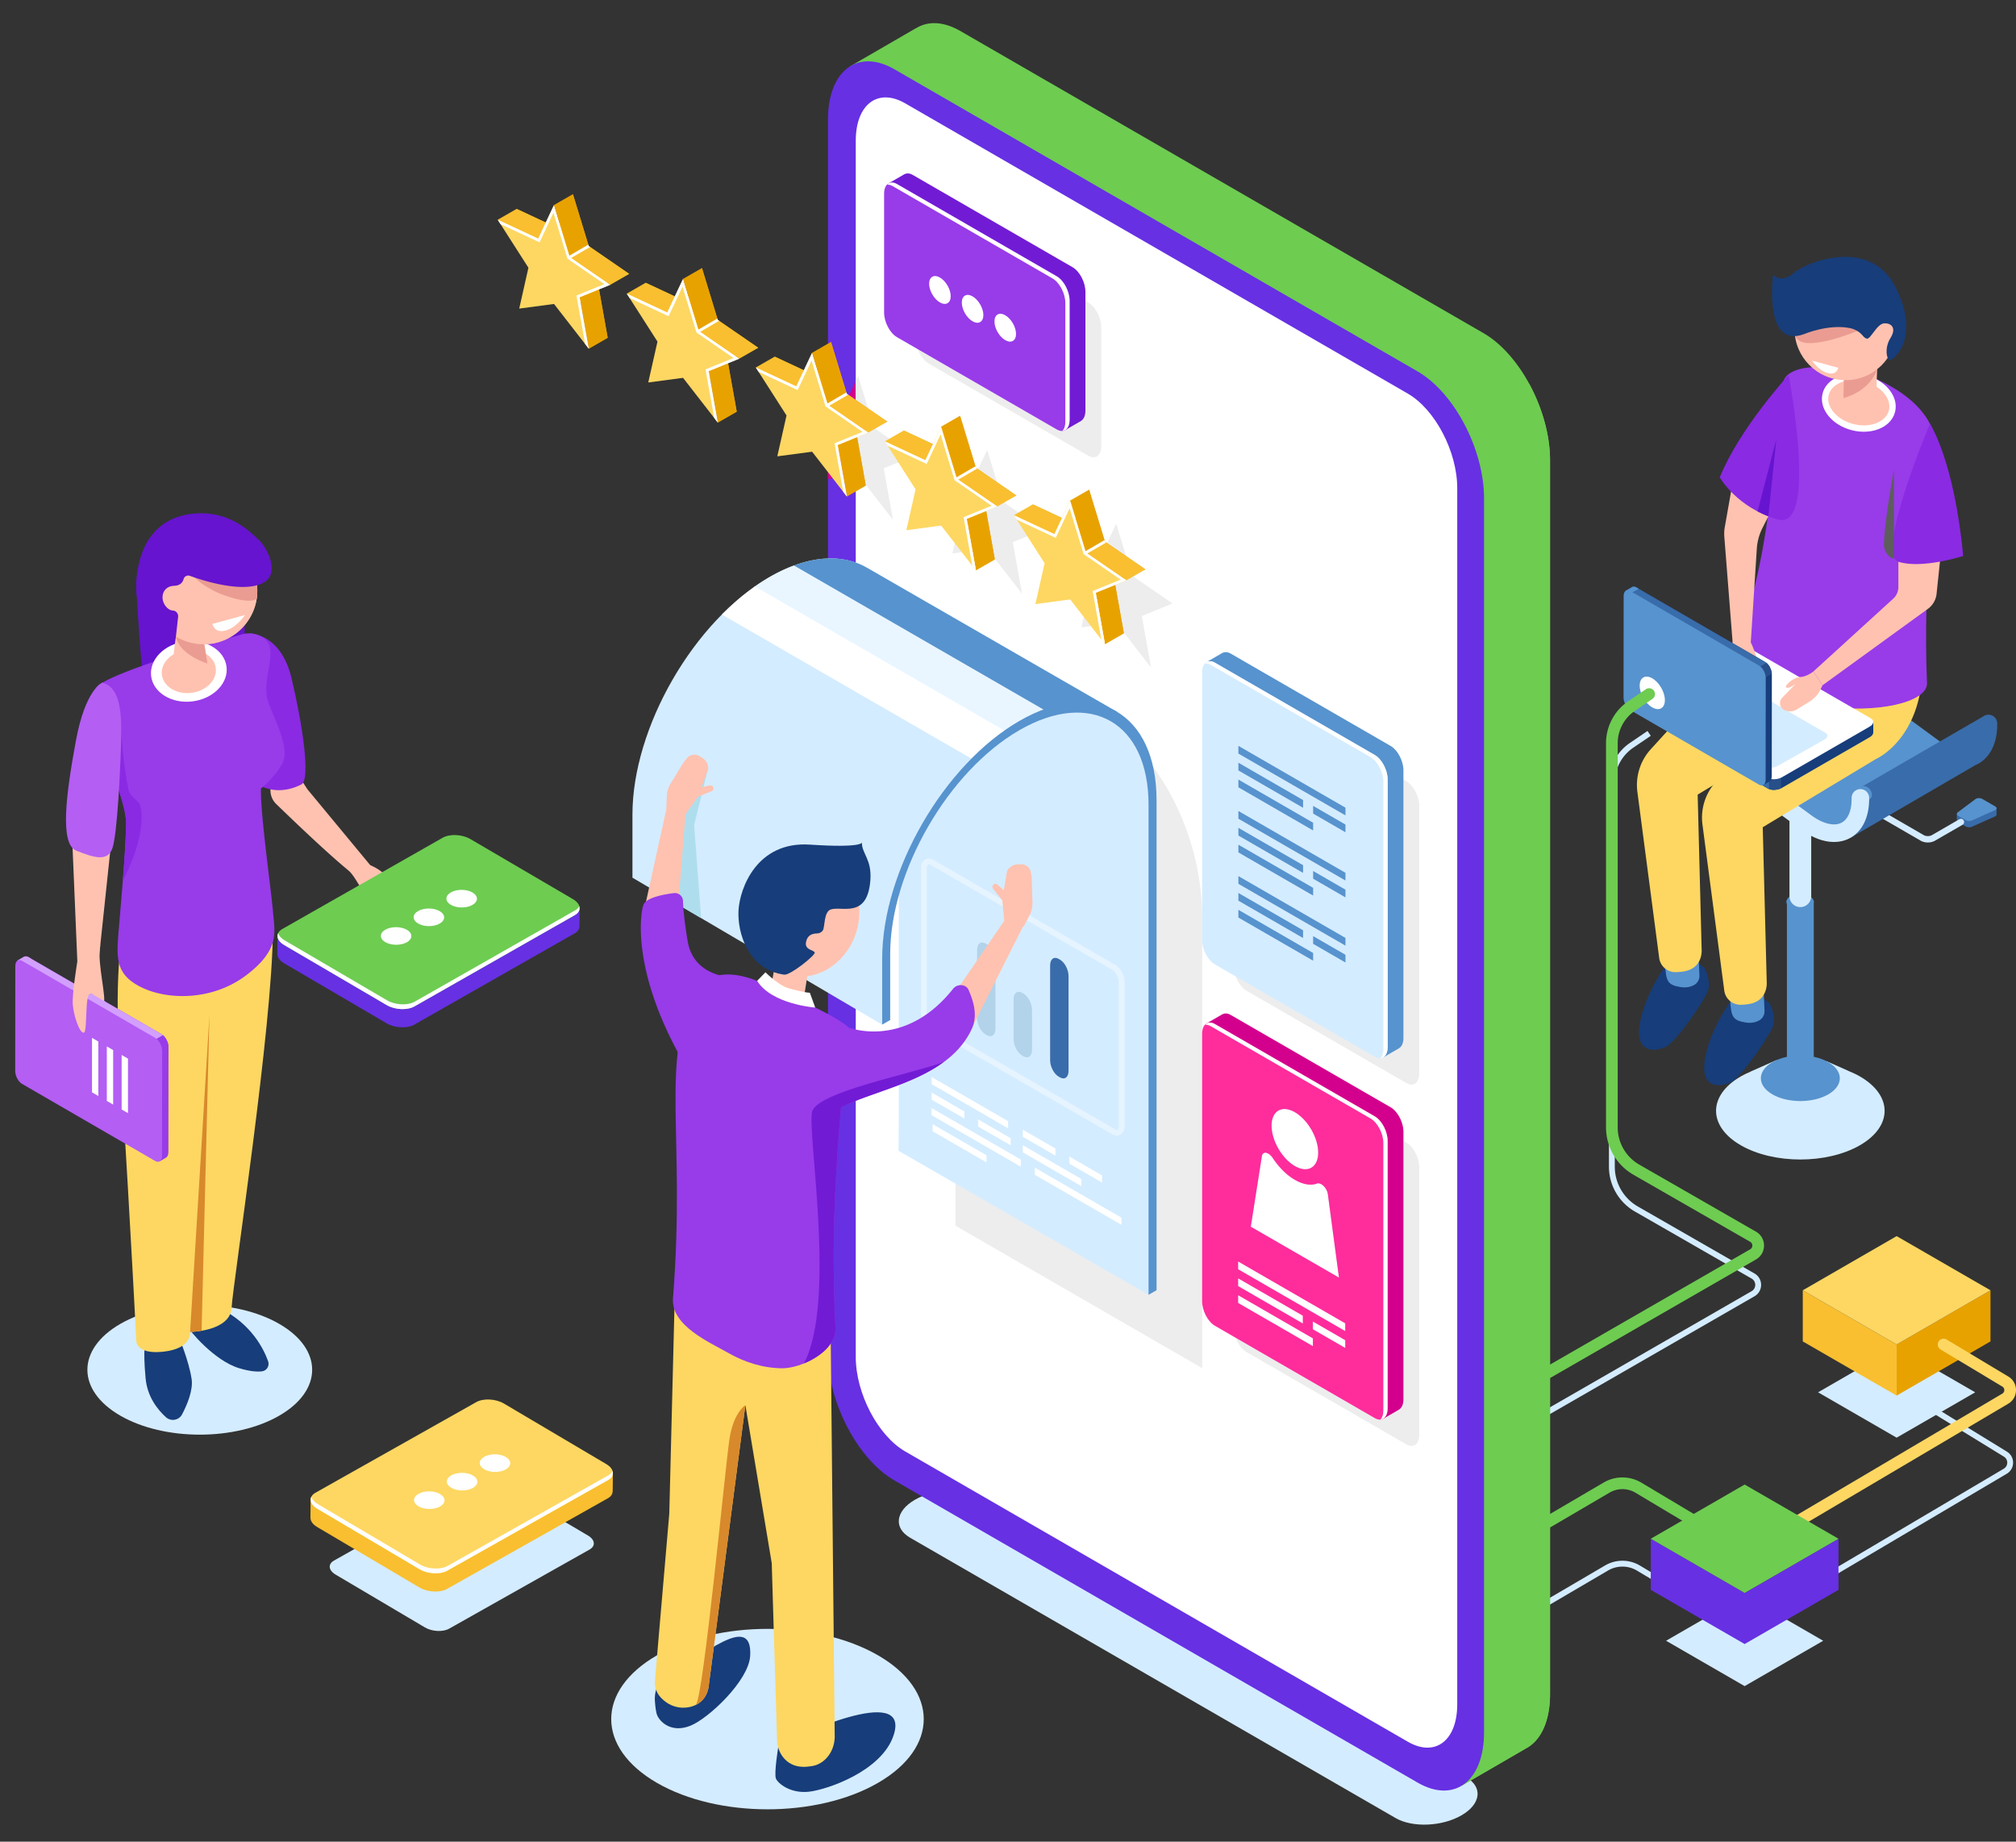 <svg xmlns="http://www.w3.org/2000/svg" width="802.459" height="733"><rect width="100%" height="100%" fill="#333333" stroke="none"/><path fill="#D4ECFF" d="M605.357 645.419l-1.178-2.009 34.726-20.355a13.632 13.632 0 0113.888.063l28.698 17.145-1.193 2-28.7-17.148a11.304 11.304 0 00-11.515-.05l-34.726 20.354zm103.33-5.624l-1.18-2.005 90.086-53.232a2.79 2.79 0 001.377-2.407 2.779 2.779 0 00-1.361-2.416L767.7 561.369l1.217-1.98 29.899 18.36a5.078 5.078 0 012.479 4.412 5.09 5.09 0 01-2.523 4.401l-90.085 53.233zm-98.106-73.325l-1.157-2.017 87.794-50.553a2.87 2.87 0 001.451-2.514 2.874 2.874 0 00-1.456-2.512l-46.465-26.688a20.597 20.597 0 01-10.317-17.818V311.483a19.092 19.092 0 018.364-15.804l6.978-4.747 1.309 1.922-6.979 4.746a16.778 16.778 0 00-7.346 13.883v152.886a18.266 18.266 0 009.151 15.802l46.465 26.688a5.166 5.166 0 012.622 4.524 5.18 5.18 0 01-2.614 4.533l-87.8 50.554z"/><path fill="#6ecc51" d="M604.771 614.75a2.309 2.309 0 01-2.008-1.15 2.323 2.323 0 01.828-3.179l34.726-20.355a14.768 14.768 0 0115.069.063l28.7 17.145a2.325 2.325 0 11-2.385 3.993l-28.698-17.144a10.15 10.15 0 00-10.333-.047l-34.726 20.355a2.285 2.285 0 01-1.173.319z"/><path fill="#D4ECFF" d="M555.524 723.6L362.298 612.043c-6.72-3.88-5.876-10.654 1.88-15.132 7.758-4.479 19.491-4.966 26.209-1.086l193.227 111.56c6.719 3.877 5.876 10.65-1.881 15.131-7.757 4.477-19.491 4.964-26.209 1.084zm184.813-295.171c-1.442-.831-2.996-1.557-4.612-2.204l.047-.004-8.872-3.934.668 1.551c-6.724-1.338-14.022-1.423-20.807-.221l.414-1.722-10.438 4.625.062.005c-1.355.576-2.674 1.193-3.902 1.903-13.1 7.564-13.1 19.826.001 27.388 13.101 7.564 34.341 7.564 47.439.002 13.099-7.563 13.099-19.825 0-27.389z"/><path fill="#5793CE" d="M727.733 435.568c-6.141 3.548-16.093 3.548-22.231 0-6.139-3.543-6.139-9.288 0-12.831 6.139-3.544 16.091-3.544 22.231 0 6.137 3.543 6.137 9.288 0 12.831z"/><g fill="#5793CE"><path d="M716.616 431.599a5.342 5.342 0 01-5.341-5.343v-67.551h10.686v67.551a5.345 5.345 0 01-5.345 5.343z"/><path d="M720.376 361.158c-2.131 1.229-5.584 1.229-7.715 0-2.13-1.23-2.13-3.224 0-4.454 2.131-1.229 5.584-1.229 7.715 0 2.13 1.231 2.13 3.224 0 4.454z"/></g><path fill="#D4ECFF" d="M716.616 361.027a4.33 4.33 0 01-4.331-4.333v-63.5h8.663v63.5a4.332 4.332 0 01-4.332 4.333z"/><path fill="#396CAA" d="M778.902 326.469v-2.485l3.513-.508 3.933-2.942c.637-.478 1.854-.522 2.591-.097l2.902 1.675 2.874-.417v2.52l-.011.003c-.016.286-.23.567-.66.759l-9.159 4.08c-.727.323-1.752.286-2.4-.09l-3.051-1.761c-.349-.201-.515-.469-.515-.738l-.017.001z"/><path fill="#5793CE" d="M779.279 323.315l7.068-5.287c.637-.478 1.854-.523 2.591-.098l5.271 3.043c.737.427.658 1.129-.166 1.496l-9.159 4.08c-.727.323-1.752.284-2.4-.09l-3.051-1.759c-.646-.375-.712-.968-.154-1.385z"/><path fill="#D4ECFF" d="M767.36 335.312c1.01 0 2.021-.236 2.827-.698l10.981-6.342a1.267 1.267 0 10-1.269-2.195l-10.979 6.34c-.816.471-2.306.471-3.123 0l-18.252-10.57a1.264 1.264 0 00-1.73.464 1.263 1.263 0 00.466 1.73l18.249 10.569c.805.465 1.815.702 2.83.702z"/><radialGradient id="a" cx="545.146" cy="298.945" r="108.859" gradientUnits="userSpaceOnUse"><stop offset="0" stop-color="#01c8ef"/><stop offset=".089" stop-color="#03bee9"/><stop offset=".239" stop-color="#08a5d7"/><stop offset=".429" stop-color="#107bbb"/><stop offset=".446" stop-color="#1177b8"/><stop offset="1" stop-color="#112564"/></radialGradient><path fill="url(#a)" d="M661.775 312.079l17.634-10.249-9.881-4.463-8.452 5.993z"/><path fill="#5793CE" d="M775.005 296.864a23.209 23.209 0 01-2.966-1.847l-37.575-27.535c-6.781-4.975-13.768-6.256-19.167-3.517-.141.073-.262.171-.397.247l-.041-.013-51.895 30.106 4.664 1.553L685.8 304.1l24.725 17.539 19.512 10.354.885.188c4.552-3.831 9.644-7.12 12.437-12.707 4.832-8.455 18.282-10.874 26.19-17.727.799.506 1.598.98 2.395 1.39 1.632-1.602 2.073-3.885 3.061-6.273z"/><path fill="#396CAA" d="M791.489 284.447c-.808 0-1.54.284-2.13.743l-.009-.01-50.78 29.394 1.854 7.595 1.903-.909c-2.907 4.535-7.367 7.519-11.407 10.923l5.74 1.216 49.731-28.938c.231-.101.467-.187.691-.298a12.653 12.653 0 001.914-1.22l.087-.05-.032.003c3.787-2.922 5.924-8.011 5.924-14.361v-.598a3.488 3.488 0 00-3.486-3.49z"/><path fill="#EAEAEA" d="M721.945 262.564c3.171.115 6.568 1.204 9.972 3.225-3.403-2.02-6.801-3.109-9.972-3.225z"/><path fill="#5793CE" d="M745.072 316.94v-.597a3.489 3.489 0 00-3.491-3.487 3.488 3.488 0 00-3.489 3.487v.597c0 4.665-1.482 8.093-4.069 9.405-2.924 1.478-7.365.391-11.886-2.921l-37.576-27.535c-5.781-4.238-11.705-5.765-16.672-4.439l31.033-18.004-35.958 20.86 4.664 1.553 18.172 8.242 24.725 17.539 19.512 10.354.885.187c4.552-3.829 9.644-7.118 12.437-12.705.48-.842 1.068-1.61 1.707-2.342-.002-.066.006-.127.006-.194z"/><path fill="#D4ECFF" d="M730.018 335.107c-4.11.002-8.638-1.672-13.078-4.927l-37.576-27.534c-4.518-3.311-8.959-4.4-11.886-2.919-2.587 1.311-4.069 4.736-4.069 9.402a3.49 3.49 0 11-6.98 0c0-7.39 2.878-13.085 7.892-15.629 5.397-2.734 12.386-1.454 19.17 3.516l37.574 27.536c4.521 3.312 8.964 4.399 11.886 2.918 2.588-1.31 4.072-4.737 4.072-9.4v-.598a3.49 3.49 0 016.978 0v.598c0 7.388-2.877 13.083-7.896 15.627-1.866.946-3.918 1.41-6.087 1.41z"/><path fill="#173D7A" d="M700.487 396.668s-7.075-3.568-11.424 1.743c-4.344 5.315-10.557 17.86-10.749 26.337-.194 8.479 6.706 7.904 10.809 5.896 4.102-2.004 16.085-19.388 16.811-22.793.725-3.405-.857-8.012-2.008-8.91-1.154-.902-3.439-2.273-3.439-2.273z"/><path fill="#5793CE" d="M702.031 394.96l.327 7.333c.07 1.56-.714 3.043-2.07 3.813-1.236.703-3.032 1.239-5.459.852-5.33-.857-5.808-2.381-6.188-9.711-.381-7.331 13.39-2.287 13.39-2.287z"/><path fill="#173D7A" d="M674.582 382.57s-7.075-3.571-11.424 1.746c-4.343 5.312-10.557 17.859-10.749 26.333-.194 8.478 6.706 7.905 10.809 5.9 4.103-2.009 16.086-19.39 16.811-22.797.725-3.405-.856-8.009-2.008-8.911-1.154-.901-3.439-2.271-3.439-2.271z"/><path fill="#5793CE" d="M676.126 380.865l.327 7.331c.071 1.56-.713 3.045-2.07 3.813-1.235.703-3.03 1.24-5.459.849-5.33-.856-5.807-2.379-6.187-9.708-.383-7.332 13.389-2.285 13.389-2.285z"/><path fill="#FDD762" d="M739.274 246.258c-2.095-34.08-36.909 5.015-36.909 5.015l-23.826 23.354-21.456 23.569a21.145 21.145 0 00-5.328 16.99l8.679 66.093a6.494 6.494 0 006.512 5.643 21.788 21.788 0 003.217-.282c7.744-1.205 7.172-8.567 7.172-8.567l-1.587-61.814 45.057-27.161c-.001-.002 20.563-8.759 18.469-42.84z"/><path fill="#FDD762" d="M765.176 259.244c-2.094-34.08-36.905 5.013-36.905 5.013l-23.826 23.354-21.458 23.57a21.155 21.155 0 00-5.33 16.99l8.683 66.09c.428 3.263 3.222 5.67 6.512 5.646.93-.008 1.995-.095 3.216-.282 7.741-1.208 7.173-8.567 7.173-8.567l-1.589-61.814 45.059-27.161c-.002-.001 20.559-8.76 18.465-42.839z"/><path fill="#983BE9" d="M744.581 149.846c26.396 10.941 25.865 26.544 25.865 26.544s-5.171 57.196-3.405 95.396c.739 15.97-84.844 17.188-72.081-25.414 15.048-50.231 9.409-90.897 16.452-97.031 7.046-6.133 26.342-2.325 33.169.505z"/><ellipse transform="rotate(14.442 739.865 160.273)" fill="#FFC2B0" cx="739.891" cy="160.284" rx="13.613" ry="10.02"/><path fill="#FFF" d="M741.895 171.829c-1.582 0-3.206-.203-4.817-.62-3.782-.975-7.066-2.986-9.255-5.67-2.278-2.791-3.105-5.976-2.335-8.967 1.553-6.022 9.275-9.25 17.219-7.214 3.78.974 7.064 2.986 9.251 5.67 2.277 2.792 3.107 5.976 2.337 8.968-.771 2.989-3.034 5.376-6.377 6.722-1.844.738-3.896 1.111-6.023 1.111zm-4.022-20.569c-4.903 0-8.998 2.28-9.943 5.943-.565 2.193.092 4.589 1.849 6.741 1.851 2.268 4.664 3.982 7.929 4.82 3.263.843 6.553.697 9.267-.39 2.58-1.039 4.313-2.817 4.877-5.009v-.002c.566-2.192-.092-4.586-1.848-6.741-1.851-2.267-4.665-3.979-7.929-4.82a16.93 16.93 0 00-4.202-.542z"/><path fill="#FFC2B0" d="M733.999 148.656s.227 1.06-.229 9.423c-.144 2.629 9.062 5.086 11.442 2.705 2.38-2.38 1.429-4.855 2-13.804.572-8.947-13.213 1.676-13.213 1.676z"/><path fill="#EA9C92" d="M747.213 146.98s-2.268 8.297-13.442 11.479l.169-7.54 13.273-3.939z"/><circle fill="#FFC2B0" cx="734.623" cy="130.985" r="20.316"/><path fill="#EA9C92" d="M739.289 131.729s-11.187 4.793-18.931 4.848c-7.745.054-6.038-6.43-6.038-6.43l22.989-3.323 1.98 4.905z"/><path fill="#173D7A" d="M718.05 132.993s9.745-4.136 18.293-2.41c2.009.404 3.871 1.479 5.166 3.068.422.52.957.992 1.563 1.131 1.515.344 3.997-5.945 6.944-6.089 2.945-.143 4.909 1.943 2.495 5.81-2.415 3.868-1.598 8.197-.487 8.818 1.112.62 12.9-8.408 2.503-29.012-10.4-20.601-36.816-9.505-40.927-5.329 0 0-4.329 3.771-7.847.415 0 .001-3.946 29.555 12.297 23.598z"/><path fill="#FFC2B0" d="M755.641 218.178v15.456a6.293 6.293 0 01-2.055 4.652l-31.751 28.945 3.608 5.518 41.93-30.408a8.526 8.526 0 003.471-6.009l2.834-26.952-18.037 8.798z"/><path fill="#8A2AE3" d="M768.212 168.661s9.632 14.486 13.222 52.616c0 0-16.454 5.322-25.793 2.301-9.338-3.02 12.571-54.917 12.571-54.917z"/><path fill="#5D5D5D" d="M753.881 186.977s-3.771 20.182-3.983 29.667a6.054 6.054 0 003.983 5.848v-35.515z"/><path fill="#173D7A" d="M745.645 287.33l-7.019-.928-45.298-26.152c-1.452-.838-3.988-.733-5.665.235l-32.098 18.524-4.242-.561v4.226h.002c-.027.556.291 1.09.975 1.486l51.335 29.64c1.454.838 3.991.732 5.668-.235l34.957-20.177c.941-.543 1.412-1.244 1.385-1.904v-4.154z"/><path fill="#396CAA" d="M711.607 270.802l-3.218-1.856h-35.382l-17.442 10.064-4.242-.561v4.226h.002c-.027.556.291 1.09.975 1.486l51.335 29.64c.769.441 1.84.619 2.927.547l5.045-43.546z"/><path fill="#5793CE" d="M653.204 278.698l-1.881-.249v4.226h.002c-.027.556.291 1.09.975 1.486l.904.523v-5.986z"/><path fill="#274F89" d="M704.153 314.041c1.376.521 3.343.408 4.812-.3v-7.187h-4.812v7.487z"/><path fill="#FFF" d="M703.635 309.578L652.3 279.94c-1.452-.84-1.269-2.302.406-3.272l34.957-20.174c1.677-.969 4.213-1.074 5.665-.234l51.338 29.638c1.451.839 1.27 2.303-.406 3.271l-34.957 20.175c-1.677.968-4.214 1.074-5.668.234z"/><path fill="#D4ECFF" d="M702.768 305.087l-42.687-24.644c-1.206-.697-1.058-1.915.339-2.722l18.731-10.532c1.395-.808 3.506-.894 4.712-.196l42.686 24.646c1.209.697 1.056 1.914-.338 2.719l-18.731 10.535c-1.395.803-3.503.892-4.712.194z"/><path fill="#FFC2B0" d="M689.648 255.52l-.532 3.544a26.219 26.219 0 00.231 9.082l.633 3.12a4.385 4.385 0 003.517 3.448 2.422 2.422 0 002.842-2.112l.846-7.572s1.938 2.539 2.873 2.539c.935 0-1.046-7.584-3.164-11.876-2.115-4.292-7.246-.173-7.246-.173z"/><path fill="#FFC2B0" d="M707.05 199.226l-5.509 10.902a21.4 21.4 0 00-2.254 8.273l-2.394 37.291-7.245-.173-3.29-41.875a15.404 15.404 0 01.188-3.872l3.757-21.238 16.747 10.692z"/><path fill="#173D7A" d="M701.897 312.426l-4.304-5.618-45.266-26.21c-1.454-.838-2.627-3.09-2.624-5.026l.038-37.061-2.604-3.398 2.446-1.416.003.004c.467-.304 1.09-.293 1.775.102l51.3 29.702c1.453.84 2.626 3.092 2.623 5.028l-.044 40.358c-.001 1.091-.373 1.848-.959 2.152l-2.384 1.383z"/><path fill="#396CAA" d="M670.594 291.175l-3.216-1.862-17.654-30.664.019-20.138-2.604-3.398 2.446-1.416.003.004c.467-.304 1.09-.293 1.775.102l51.3 29.702c.769.443 1.454 1.283 1.934 2.262l-34.003 25.408z"/><path fill="#5793CE" d="M648.295 236.62l-1.156-1.508 2.446-1.416.003.004c.467-.304 1.09-.293 1.775.102l.904.524-3.972 2.294z"/><path fill="#274F89" d="M703.129 263.833c1.141.933 2.024 2.694 2.145 4.319l-5.013 2.896-2.403-4.172 5.271-3.043z"/><path fill="#5793CE" d="M700.221 264.919l-51.301-29.702c-1.452-.84-2.629.05-2.633 1.985l-.043 40.359c-.003 1.938 1.172 4.188 2.623 5.026l51.302 29.704c1.449.84 2.628-.049 2.632-1.985l.041-40.359c.004-1.938-1.171-4.188-2.621-5.028z"/><path fill="#FFC2B0" d="M725.443 272.749l-.824 1.705a11.407 11.407 0 01-4.284 4.75l-5.097 3.142c-1.586.978-3.591 1.059-5.202.12-.056-.033-.116-.067-.173-.104-1.618-1.014-1.766-3.339-.434-4.71l5.324-5.475s-2.992 2.294-3.829 1.369c-.616-.677 2.9-3.976 5.602-4.086 2.699-.107 5.309-2.229 5.309-2.229l3.608 5.518z"/><path fill="#8A2AE3" d="M711.942 149.26s-19.521 21.24-27.396 40.726c0 0 6.676 12.026 23.014 16.746 16.34 4.718 4.382-57.472 4.382-57.472z"/><path fill="#6614CF" d="M703.885 205.471l3.165-30.564-7.455 28.636a42.993 42.993 0 004.29 1.928z"/><path fill="#FFF" d="M726.563 144.974l-5.244-1.44s2.502 3.939 6.159 4.943c3.654 1.004 4.225-2.091 4.225-2.091l-5.14-1.412z"/><path fill="#6ecc51" d="M590.512 132.597L382.313 12.37c-6.841-3.949-13.056-4.047-17.755-1.083l-.009-.047-26.123 15.131 17.518 3.268a43.46 43.46 0 00-.106 2.746v491.057c0 19.497 11.853 42.145 26.476 50.588l205.272 118.537a7923.36 7923.36 0 01-5.846 18.197l25.547-14.816h-.008c5.924-3.054 9.707-10.697 9.707-21.706v-491.06c-.001-19.496-11.853-42.144-26.474-50.585z"/><path fill="#D4ECFF" d="M786.214 554.149l-31.271-18.053-31.267 18.053 31.267 18.054z"/><path fill="#E8A200" d="M754.943 555.458v-20.344l37.361-21.567v20.343z"/><path fill="#F9BF30" d="M754.943 535.114l-37.357-21.567v20.343l37.357 21.568z"/><path fill="#FDD762" d="M792.304 513.547l-37.361-21.569-37.357 21.569 37.357 21.567z"/><path fill="#FFF" d="M662.697 278.657c0 3.198-2.245 4.493-5.014 2.895-2.77-1.598-5.015-5.486-5.015-8.683s2.245-4.493 5.015-2.894c2.769 1.599 5.014 5.486 5.014 8.682z"/><path fill="#6ecc51" d="M610.004 552.143a2.323 2.323 0 01-2.017-1.168 2.325 2.325 0 01.854-3.177l87.796-50.551c.785-.455.87-1.207.87-1.509s-.086-1.051-.873-1.502l-46.466-26.688a21.76 21.76 0 01-10.9-18.826v-152.89a20.254 20.254 0 018.872-16.764l6.979-4.747a2.326 2.326 0 112.616 3.848l-6.978 4.747a15.6 15.6 0 00-6.837 12.915v152.89a17.094 17.094 0 008.565 14.792l46.466 26.688a6.322 6.322 0 013.207 5.534 6.326 6.326 0 01-3.2 5.54l-87.796 50.553a2.277 2.277 0 01-1.158.315z"/><path fill="#6ecc51" d="M355.837 523.441c0 19.497 11.853 42.145 26.476 50.588l205.272 118.537a7923.36 7923.36 0 01-5.846 18.197l25.547-14.816h-.008c5.924-3.054 9.707-10.697 9.707-21.706v-491.06c0-10.171-3.245-21.184-8.408-30.603l-252.74 145.919v224.944z"/><path fill="#6730E3" d="M564.246 709.469L356.049 589.242c-14.62-8.44-26.476-31.091-26.476-50.585V47.601c0-19.496 11.855-28.456 26.476-20.016l208.197 120.227c14.622 8.442 26.476 31.091 26.476 50.586v491.06c0 19.491-11.854 28.455-26.476 20.011z"/><path fill="#D3008D" d="M363.999 181.393L347.881 170.3l-6.292-20.649-6.299 13.379-5.739-2.676v11.372l1.849 2.886-1.849 8.203v7.822l12.038-1.598 13.849 17.831-3.664-20.494z"/><path fill="#FFF" d="M560.37 693.213L360.314 577.686c-10.867-6.273-19.68-23.106-19.68-37.596V56.006c0-14.491 8.813-21.149 19.68-14.878L560.37 156.653c10.866 6.275 19.677 23.108 19.677 37.6v484.083c0 14.492-8.811 21.151-19.677 14.877z"/><path fill="#EDEDED" d="M478.534 544.537l-98.198-56.695V249.128l46.268 26.712a103.864 103.864 0 0151.931 89.948v178.749z"/><path fill="#D4ECFF" d="M345.225 226.036l.01.019c-9.91-5.901-23.681-5.175-38.89 3.605-30.11 17.387-54.604 59.812-54.604 94.579v25.091l1.033.607 98.377 57.872 1.492-30.021 1.225-11.659 5.218-18.104.598-2.771 11.188-22.541 8.81-11.007 7.144-8.517 17.404-13.704 1.53-1.138 8.556-3.682 11.507-2.992h8.975l10.035 1.758-99.608-57.395z"/><path fill="#D4ECFF" d="M357.763 458.074l3.189-1.84V341.927c-1.658 2.257-2.432 5.151-3.189 8.092v108.055z"/><path fill="#D4ECFF" d="M457.176 515.35l-99.413-57.276 1.025-108.21 3.796-10.928 11.506-19.79 13.615-16.148 12.274-9.819 13.27-8.055 24.077-2.76 12.735 7.212 7.115 10.891 2.241 16.722-.765 180.876z"/><path fill="#5793CE" d="M345.234 226.055c-8.29-4.938-19.291-5.215-31.567-.034L414.958 284.5l10.863-2.826h8.975l10.035 1.758-99.606-57.396.009.019z"/><path fill="#E9F6FF" d="M316.053 225.076c-3.152 1.163-6.392 2.673-9.708 4.584a79.082 79.082 0 00-6.547 4.252l100.974 58.295 3.457-2.722 1.53-1.138 8.556-3.682 3.414-.886-101.676-58.703z"/><path fill="#FFF" d="M387.678 302.516l13.738-10.816-100.942-58.278c-4.571 3.206-8.973 6.966-13.139 11.163l100.343 57.931z"/><path fill="#5793CE" d="M460.363 513.509l-3.188 1.841V320.303c0-32.735-23.065-46.053-51.417-29.684-28.353 16.369-51.419 56.318-51.419 89.057v26.294l-3.188 1.84v-26.295c0-34.766 24.495-77.192 54.607-94.577 30.11-17.385 54.604-3.242 54.604 31.525v195.046z"/><path fill="#AEDEED" d="M281.892 305.59l-5.596 22.875 2.798 36.958-7.092-4.176-9.081-20.089 7.949-25.388z"/><path opacity=".4" fill="#FFF" d="M444.55 451.981c-.604 0-1.234-.181-1.862-.546l-72.295-41.74c-2.128-1.227-3.797-4.366-3.797-7.15v-56.882c0-1.671.618-2.986 1.695-3.607.954-.556 2.117-.494 3.266.171l72.293 41.738c2.13 1.228 3.798 4.37 3.798 7.15v56.883c0 1.671-.617 2.987-1.693 3.612a2.83 2.83 0 01-1.405.371zm-74.852-107.972a.514.514 0 00-.245.06c-.245.145-.531.646-.531 1.595v56.882c0 1.961 1.205 4.313 2.635 5.137l72.293 41.74c.188.104.648.33.942.172.244-.142.529-.644.529-1.596v-56.883c0-1.959-1.206-4.313-2.634-5.136l-72.295-41.74c-.137-.081-.432-.231-.694-.231z"/><path fill="#B2D3EA" d="M392.836 412.016l-.508-.293c-1.886-1.089-3.411-4.007-3.411-6.521v-27.104c0-2.515 1.525-3.669 3.411-2.58l.508.295c1.887 1.086 3.413 4.005 3.413 6.519v27.105c0 2.511-1.526 3.665-3.413 2.579zm14.542 8.394l-.51-.296c-1.884-1.084-3.412-4.008-3.412-6.519v-15.863c0-2.515 1.528-3.668 3.412-2.58l.51.293c1.883 1.088 3.412 4.009 3.412 6.521v15.862c0 2.513-1.529 3.669-3.412 2.582z"/><path fill="#396CAA" d="M421.918 428.806l-.509-.295c-1.886-1.086-3.413-4.008-3.413-6.521v-37.764c0-2.51 1.527-3.668 3.413-2.579l.509.295c1.885 1.087 3.41 4.006 3.41 6.518v37.765c0 2.511-1.525 3.669-3.41 2.581z"/><path fill="#D4ECFF" d="M261.509 709.601c24.29 14.023 63.675 14.023 87.965-.002 24.29-14.023 24.29-36.759 0-50.783-24.29-14.022-63.672-14.022-87.961 0-24.292 14.024-24.292 36.761-.004 50.785z"/><path fill="#173D7A" d="M267.38 665.176c-4.334 1.853-7.061 6.682-6.7 11.873.172 2.449.467 4.732.977 5.804 1.381 2.895 5.9 6.866 13.112 4.018 7.214-2.852 23.23-17.9 23.831-27.756 1.114-18.298-19.809 1.189-31.22 6.061zm42.378 30.267s-1.729 10.552-.892 12.482c.843 1.938 5.862 6.063 13.279 5.172 7.414-.894 28.752-8.251 33.503-22.311 7.367-21.802-41.185 1.635-41.185 1.635l-4.705 3.022z"/><path fill="#FDD762" d="M330.608 526.771l1.649 164.711c-.174 5.729-3.927 10.566-8.97 11.418-.626.106-1.294.191-2.01.253-5.107.45-8.086-1.745-9.785-4.049-1.374-1.863-2.098-4.229-2.201-6.65l-2.103-70.31-10.496-62.868-14.522 111.267c-.234 3.009-1.675 5.792-3.994 7.324-1.599 1.061-3.77 1.884-6.62 1.799-4.157-.126-7.043-2.354-8.803-4.339-1.396-1.571-2.13-3.736-2.102-5.955l5.754-66.946 2.144-85.393 62.059 9.738z"/><path fill="#FFC2B0" d="M309.277 379.337l-2.604 15.006s-.097 5.123 5.621 6.542c5.717 1.419 7.485-2.273 7.485-2.273l2.585-16.902-13.087-2.373z"/><path fill="#FFC2B0" d="M340.787 371.114c-4.059 12.857-16.619 20.32-28.055 16.67-11.435-3.654-17.416-17.039-13.357-29.894 4.06-12.859 16.622-20.323 28.057-16.67 11.433 3.653 17.416 17.037 13.355 29.894z"/><path fill="#983BE9" d="M309.956 394.619c-.395-.162-24.258-15.525-33.078.552-14.383 26.219-3.863 56.278-8.994 121.547-.858 10.921 14.697 17.575 22.051 21.777 6.546 3.737 13.867 6.029 21.404 6.088 7.457.059 21.755-6.57 21.238-16.317-2.388-44.836 1.575-82.628 5.237-119.299 0 0-4.576-4.926-27.858-14.348z"/><path fill="#D8892B" d="M296.693 559.276L282.17 670.545c-.234 3.007-1.675 5.79-3.994 7.322-.376.252-.793.487-1.237.702 3.015-2.26 11.819-95.655 13.446-106.043 1.629-10.394 6.308-13.25 6.308-13.25z"/><path fill="#FFC2B0" d="M387.331 408.201l19.977-39.653-6.268-3.959-20.704 30.204zm-131.773-42.106l9.716-44.212 7.741.082-2.905 36.67z"/><path fill="#983BE9" d="M337.814 408.967s22.344 8.814 41.545-15.403c1.688-2.135 5.164-1.896 6.164.403 1.728 3.97 3.889 9.967 1.268 15.596-11.604 24.902-51.195 24.038-60.734 37.998-9.539 13.959 11.757-38.594 11.757-38.594zm-42.993-19.859s-18.45 1.419-21.105-14.55c-1.368-8.223-1.777-13.136-1.855-15.966a3.22 3.22 0 00-3.617-3.13c-4.418.549-11.258 1.866-12.188 4.829-1.386 4.422-3.991 26.106 14.233 59.381 11.939 21.799 24.532-30.564 24.532-30.564z"/><path fill="#FFC2B0" d="M265.234 321.991l.177-5.042a10.379 10.379 0 011.509-5.034l5.108-8.396 1.333-1.678a3.882 3.882 0 015.108-.874l1.174.74a4.82 4.82 0 012.248 4.395l-2.643 7.175 3.344-.646a1.185 1.185 0 011.392.953 1.18 1.18 0 01-.723 1.311l-5.459 2.204-4.96 7.017-7.608-2.125zm142.22 46.809l2.34-4.471a10.37 10.37 0 001.177-5.121l-.292-9.823-.33-2.119a3.884 3.884 0 00-4.008-3.283l-1.389.062a4.83 4.83 0 00-4.128 2.712l-1.247 7.543-2.583-2.214a1.186 1.186 0 00-1.685.14 1.181 1.181 0 00-.017 1.496l3.657 4.614.945 9.611 7.56.853z"/><path fill="#721BD5" d="M323.244 442.566c-1.942 8.855 9.756 75.657-3.253 100.085 6.504-2.635 12.936-7.792 12.586-14.386-1.709-32.064-.165-60.516 2.192-87.539 11.124-5.636 28.507-8.998 40.804-18.002-13.184 4.859-50.596 11.936-52.329 19.842z"/><path fill="#FFF" d="M301.378 390.378l3.312-3.401s5.451 5.568 9.83 6.533c0 0 5.269 1.492 7.845 1.622l2.134 5.882c-.001 0-17.357-1.244-23.121-10.636z"/><path fill="#173D7A" d="M325.223 371.515c.914-.017 1.764-.432 2.283-1.184.907-1.314.335-7.341 3.128-8.339 4.362-1.557 14.712 3.905 15.82-11.835.573-8.185-3.408-10.358-3.39-14.84 0 0 .346 2.247-20.709.849-21.051-1.4-27.896 17.295-28.395 26.2-.498 8.904 3.811 23.545 18.199 25.555 2.387.333 12.405-7.726 12.146-8.782-.259-1.056-4.041-.998-3.494-4.073.458-2.563 2.02-3.507 4.412-3.551z"/><path fill="#EDEDED" d="M433.219 181.382l-63.609-36.725c-2.827-1.634-5.118-6.012-5.118-9.78V87.579c0-3.769 2.291-5.502 5.118-3.87l63.609 36.727c2.829 1.631 5.121 6.01 5.121 9.777v47.299c0 3.77-2.292 5.502-5.121 3.87z"/><path fill="#721BD5" d="M426.925 106.347l-63.61-36.725c-1.257-.728-2.396-.755-3.288-.265l.004-.04-6.169 3.563s2.73.997 4.334 1.585v46.323c0 3.77 2.292 8.147 5.119 9.779l60.798 35.102v5.437l6.235-3.592-.033-.01c1.055-.642 1.729-2.053 1.729-4.08v-47.298c-.001-3.77-2.292-8.147-5.119-9.779z"/><path fill="#983BE9" d="M420.643 170.916l-63.612-36.727c-2.824-1.633-5.117-6.01-5.117-9.779V77.113c0-3.769 2.293-5.502 5.117-3.87l63.612 36.725c2.825 1.634 5.117 6.01 5.117 9.78v47.298c0 3.768-2.292 5.5-5.117 3.87z"/><path fill="#FFF" d="M420.643 109.968L357.03 73.243c-1.606-.928-3.022-.736-3.961.264.684-.056 1.444.105 2.258.576l63.612 36.727c2.825 1.631 5.117 6.01 5.117 9.777v47.299c0 1.627-.445 2.843-1.155 3.604 1.687-.141 2.858-1.763 2.858-4.444V119.75c.001-3.772-2.291-8.15-5.116-9.782z"/><path d="M378.423 117.891c0 2.737-1.922 3.846-4.292 2.479-2.37-1.369-4.292-4.698-4.292-7.436 0-2.735 1.922-3.845 4.292-2.477 2.37 1.369 4.292 4.696 4.292 7.434zm13.004 7.505c0 2.737-1.923 3.847-4.294 2.479-2.37-1.369-4.293-4.697-4.293-7.434s1.923-3.847 4.293-2.478c2.371 1.37 4.294 4.698 4.294 7.433zm13.001 7.509c0 2.735-1.921 3.845-4.294 2.477-2.367-1.369-4.29-4.696-4.29-7.434s1.923-3.847 4.29-2.479c2.373 1.371 4.294 4.699 4.294 7.436z" fill="#FFF"/><path fill="#EDEDED" d="M559.804 431.056l-63.612-36.727c-2.827-1.63-5.117-6.007-5.117-9.777V278.105c0-3.771 2.29-5.502 5.117-3.87l63.612 36.727c2.826 1.632 5.118 6.01 5.118 9.777v106.448c0 3.769-2.292 5.502-5.118 3.869z"/><path fill="#5793CE" d="M553.508 296.873l-63.609-36.725c-1.26-.728-2.398-.755-3.29-.266a.452.452 0 00.006-.041l-6.17 3.565s2.732.995 4.336 1.585v105.472c0 3.769 2.292 8.146 5.118 9.779l60.8 35.103v5.434l6.233-3.589-.034-.01c1.053-.643 1.73-2.054 1.73-4.081V306.651c0-3.768-2.293-8.146-5.12-9.778z"/><path fill="#D4ECFF" d="M547.226 420.59l-63.61-36.727c-2.828-1.632-5.121-6.01-5.121-9.778V267.639c0-3.769 2.293-5.501 5.121-3.87l63.61 36.726c2.825 1.632 5.117 6.01 5.117 9.78v106.447c0 3.768-2.292 5.501-5.117 3.868z"/><path fill="#FFF" d="M547.226 300.494l-63.61-36.726c-1.608-.927-3.026-.737-3.961.266.683-.056 1.442.104 2.257.575l63.611 36.727c2.825 1.632 5.116 6.01 5.116 9.777V417.56c0 1.627-.441 2.843-1.156 3.604 1.691-.139 2.86-1.763 2.86-4.442V310.274c0-3.77-2.292-8.149-5.117-9.78z"/><path fill="#EDEDED" d="M559.804 574.873l-63.612-36.724c-2.827-1.634-5.117-6.01-5.117-9.777V421.923c0-3.769 2.29-5.501 5.117-3.87l63.612 36.727c2.826 1.634 5.118 6.011 5.118 9.78v106.446c0 3.767-2.292 5.501-5.118 3.867z"/><path fill="#D3008D" d="M553.508 440.691l-63.609-36.727c-1.26-.728-2.398-.754-3.29-.264a.495.495 0 00.006-.04l-6.17 3.566s2.732.995 4.336 1.583V514.28c0 3.769 2.292 8.148 5.118 9.778l60.8 35.105v5.434l6.233-3.588-.034-.014c1.053-.644 1.73-2.053 1.73-4.081V450.471c0-3.769-2.293-8.149-5.12-9.78z"/><path fill="#FF2C9C" d="M547.226 564.407l-63.61-36.725c-2.828-1.632-5.121-6.009-5.121-9.778V411.457c0-3.769 2.293-5.501 5.121-3.873l63.61 36.731c2.825 1.629 5.117 6.01 5.117 9.777v106.446c0 3.77-2.292 5.502-5.117 3.869z"/><path fill="#FFF" d="M547.226 444.311l-63.61-36.727c-1.608-.926-3.026-.732-3.961.268.683-.056 1.442.104 2.257.575l63.611 36.728c2.825 1.63 5.116 6.011 5.116 9.776v106.448c0 1.624-.441 2.843-1.156 3.605 1.691-.142 2.86-1.763 2.86-4.445V454.093c0-3.772-2.292-8.149-5.117-9.782z"/><path fill="#D4ECFF" d="M132.936 621.122l55.906-31.501c2.485-1.401 6.795-1.178 9.629.498l35.57 21.035c2.836 1.673 3.116 4.167.633 5.567l-55.906 31.504c-2.485 1.4-6.797 1.177-9.63-.5l-35.568-21.034c-2.835-1.678-3.117-4.168-.634-5.569z"/><path fill="#F9BF30" d="M177.958 632.391l63.991-36.063c1.267-.712 1.871-1.677 1.903-2.692.003 0 .03.022.03.022l.074-7.126s-2.25 1.845-3.572 2.926l-39.871-23.58c-3.244-1.918-8.181-2.175-11.023-.572l-61.165 34.466-4.678-2.767-.084 7.193.028-.024c.018 1.233.888 2.533 2.631 3.567l40.713 24.077c3.245 1.916 8.179 2.174 11.023.573z"/><path fill="#FDD762" d="M125.58 594.112l63.991-36.058c2.844-1.603 7.779-1.346 11.024.57l40.712 24.077c3.245 1.921 3.568 4.772.726 6.376l-63.994 36.058c-2.841 1.604-7.777 1.346-11.021-.574l-40.713-24.076c-3.244-1.917-3.569-4.769-.725-6.373z"/><path fill="#FFF" d="M178.042 625.136l63.99-36.058c1.615-.912 2.174-2.228 1.788-3.546-.3.62-.825 1.189-1.644 1.652l-63.993 36.057c-2.844 1.603-7.779 1.35-11.022-.574l-40.713-24.073c-1.399-.829-2.22-1.828-2.513-2.83-.739 1.523.061 3.358 2.369 4.722l40.713 24.076c3.245 1.923 8.18 2.177 11.025.574z"/><path d="M192.712 584.763c-2.356-1.392-2.333-3.61.05-4.954 2.386-1.344 6.229-1.307 8.584.088 2.356 1.396 2.332 3.614-.051 4.959-2.383 1.34-6.226 1.302-8.583-.093zm-13.081 7.371c-2.355-1.392-2.332-3.61.052-4.954 2.386-1.346 6.227-1.303 8.583.088 2.356 1.395 2.333 3.612-.051 4.954-2.386 1.345-6.227 1.303-8.584-.088zm-13.079 7.371c-2.356-1.395-2.333-3.61.053-4.956 2.384-1.346 6.226-1.304 8.583.091 2.356 1.392 2.333 3.611-.051 4.956-2.387 1.341-6.229 1.303-8.585-.091z" fill="#FFF"/><path fill="#D4ECFF" d="M111.157 563.439c-17.47 10.088-45.795 10.084-63.266 0-17.471-10.086-17.472-26.438-.001-36.524 17.47-10.089 45.796-10.089 63.267 0 17.469 10.086 17.469 26.439 0 36.524z"/><path fill="#6614CF" d="M54.234 232.944s1.151 23.712 2.956 39.648c1.804 15.937 40.185-12.239 40.185-12.239v-18.145l-43.141-9.264z"/><path fill="#173D7A" d="M74.678 527.967c.576 1.441 10.52 13.547 20.464 16.572 4.324 1.315 7.229 1.487 9.135 1.261 1.912-.226 3.093-2.197 2.448-4.013-1.711-4.814-6.616-14.849-19.078-21.026-16.861-8.361-12.969 7.206-12.969 7.206zm-3.316 4.651s3.747 8.789 4.899 16.139c.705 4.483-1.756 10.307-3.783 14.17-1.257 2.394-4.444 2.936-6.448 1.115-3.25-2.949-7.386-8.071-8.07-15.429-1.153-12.395 0-14.557 0-14.557l13.402-1.438z"/><path fill="#FDD762" d="M47.407 382.816s-1.297 15.634 0 32.928c1.298 17.294 5.94 98.171 6.805 117.627 0 0-.433 5.892 10.971 4.593 11.403-1.297 10.485-7.837 10.485-7.837s16.014-.215 16.519-9.655c.503-9.437 16.403-112.723 16.403-149.855l-61.183 12.199z"/><path fill="#FFC2B0" d="M114.513 301.98l7.847 12.151 26.971 32.575s-.929 3.024-4.286 3.816c-2.624.617-25.307-21.024-35.103-30.52a7.523 7.523 0 01-1.034-9.561l5.605-8.461z"/><path fill="#8A2AE3" d="M99.207 252.099s12.464-.323 16.802 17.689c4.34 18.015 7.733 40.569 3.959 42.443-11.327 5.625-18.496-.958-18.496-.958l-2.265-59.174z"/><path fill="#983BE9" d="M102.937 252.864a10.185 10.185 0 00-6.727-.371c-10.619 3.051-50.544 14.766-57.125 20.393-7.603 6.498 11.401 43.013 11.127 54.984-.274 11.972-1.624 26.087-2.682 39.102-1.057 13.014-2.49 20.149 8.156 25.683 10.645 5.531 28.82 5.788 42.427-4.576 13.604-10.369 11.136-17.462 10.57-24.988-.566-7.524-5.199-40.074-4.799-49.314 0 0 4.794-3.532 8.345-9.587 3.552-6.06-2.721-17.19-5.325-24.428-2.604-7.236 1.469-15.514.664-21.418-.415-3.044-2.358-4.531-4.631-5.48z"/><ellipse transform="rotate(-7.297 75.181 267.279)" fill="#FFF" cx="75.173" cy="267.234" rx="15.123" ry="12.005"/><ellipse transform="rotate(-7.297 75.194 267.31)" fill="#FFC2B0" cx="75.172" cy="267.233" rx="10.808" ry="8.58"/><path fill="#FFC2B0" d="M80.01 250.428s-7.207-5.927-8.625-2.926c-1.414 3.004-2.581 15.887-2.581 15.887l14.313 3.845-2.173-13.054s2.865-2.43-.934-3.752z"/><path fill="#FFC2B0" d="M102.378 236.309c-.695 11.783-10.811 20.771-22.592 20.075-11.783-.698-20.769-10.812-20.073-22.594.695-11.783 10.811-20.769 22.592-20.073 11.782.696 20.77 10.81 20.073 22.592z"/><path fill="#EA9C92" d="M70.389 251.236a69.488 69.488 0 00-.364 2.132c1.438 7.436 12.564 10.689 12.564 10.689l-1.644-9.878s1.349-1.143.967-2.289c-4.398-1.386-9.939-2.617-11.523-.654z"/><path fill="#FFC2B0" d="M102.378 236.309c-.695 11.783-10.811 20.771-22.592 20.075-11.783-.698-20.769-10.812-20.073-22.594.695-11.783 10.811-20.769 22.592-20.073 11.782.696 20.77 10.81 20.073 22.592zm-73.987 89.202l2.393 57.187 8.36.861 5.442-51.482z"/><path fill="#8A2AE3" d="M55.867 320.729c-.452-1.99-4.111-3.63-4.67-6.225-2.871-13.321-3.562-32.965-3.562-32.965l-2.336 26.833c2.695 7.958 5.011 15.265 4.915 19.497-.162 7.026-.695 14.795-1.321 22.643l.001.022c-.001.001 9.74-17.593 6.973-29.805z"/><path fill="#B45EF4" d="M40.681 271.713s-6.685 2.555-10.468 23.09c-3.784 20.533-6.613 41.104.132 43.755 6.745 2.649 12.38 4.644 14.365-.85 1.983-5.492 3.212-31.956 3.461-41.475.248-9.517.612-22.639-7.49-24.52z"/><path fill="#FFC2B0" d="M147.329 344.327s3.622 1.331 6.237 4.183c2.147 2.339 3.323 4.321 4.262 5.722 2.083 3.106 3.839 9.82 2.569 10.656-1.27.837-8.533-11.242-9.703-8.434-1.171 2.81.01 5.407-1.492 5.45-1.501.043-6.72-12.142-10.824-15.919-4.105-3.777 8.951-1.658 8.951-1.658z"/><path fill="#D8892B" d="M75.668 530.127s1.984-.026 4.575-.472l3.137-125.721-7.712 126.193z"/><path fill="#983BE9" d="M63.567 462.218l-4.448-5.805-46.783-27.087c-1.499-.869-2.713-3.196-2.711-5.196l.042-38.302-2.69-3.511 2.528-1.464.001.002c.484-.31 1.127-.303 1.835.106l53.019 30.696c1.499.868 2.712 3.196 2.711 5.195l-.045 41.71c-.001 1.128-.387 1.912-.992 2.227l-2.467 1.429z"/><path fill="#D29FFF" d="M31.215 440.255l-3.325-1.923L9.646 406.64l.02-20.812-2.69-3.511 2.528-1.464.001.002c.484-.31 1.127-.303 1.835.106l53.019 30.696c.793.459 1.502 1.327 1.997 2.338l-35.141 26.26z"/><path fill="#D29FFF" d="M8.168 383.874l-1.193-1.557 2.528-1.464.001.002c.484-.31 1.127-.303 1.835.106l.935.542-4.106 2.371z"/><path fill="#983BE9" d="M64.84 411.997c1.176.966 2.09 2.784 2.214 4.466l-5.181 2.993-2.482-4.313 5.449-3.146z"/><path fill="#B45EF4" d="M61.833 413.12L8.815 382.424c-1.499-.867-2.718.05-2.721 2.052l-.044 41.712c-.003 2.003 1.21 4.327 2.711 5.195l53.018 30.696c1.5.87 2.718-.049 2.72-2.051l.045-41.712c.003-1.999-1.211-4.327-2.711-5.196z"/><path fill="#FFF" d="M50.941 443.038l-2.524-1.459v-21.693l2.524 1.457zm-5.899-3.407l-2.524-1.457v-21.693l2.524 1.458zm-5.9-3.404l-2.524-1.459v-21.694l2.524 1.457z"/><path fill="#FFC2B0" d="M30.85 382.218s-2.21 13.351-1.876 17.626c.333 4.276 2.62 11.328 4.357 11.177 1.736-.148.057-17.192 3.107-15.496 3.05 1.7 3.371 4.612 4.751 3.582 1.382-1.028-2.409-15.594-1.398-21.911 1.012-6.318-8.941 5.022-8.941 5.022z"/><path fill="#EA9C92" d="M89.253 236.916c10.72 3.806 12.807 1.483 12.91 1.36a20.81 20.81 0 00.215-1.968 21.318 21.318 0 00-.711-6.827l-27.813-3.756c-.001.001 4.391 7.279 15.399 11.191z"/><path fill="#6614CF" d="M103.148 215.019c-2.526-2.165-11.644-12.873-27.976-10.346-10.208 1.58-18.812 8.541-20.72 24.426-1.286 10.702 2.643 21.244 9.878 29.037.392-.184.797-.349 1.16-.586 4.091-2.693 4.532-4.173 4.531-4.187l.904-8.107c-.028-1.149-.889-2.174-2.038-2.245-.888-.056-1.967-.482-2.992-1.824-2.346-3.066-1.265-7.851 3.428-8.031 2.451-.094 3.4-1.421 3.748-2.665a1.916 1.916 0 012.503-1.302c5.338 1.932 18.49 6.097 26.955 3.695 10.829-3.066 3.146-15.7.619-17.865z"/><path fill="#FFF" d="M90.97 246.569l6.537-1.796s-3.121 4.907-7.677 6.16c-4.557 1.252-5.265-2.605-5.265-2.605l6.405-1.759z"/><path fill="#D29FFF" d="M41.965 398.693l-5.57-3.189 2.091 3.414 2.817 1.04z"/><path fill="#6730E3" d="M164.911 407.81l63.837-36.332c1.263-.719 1.862-1.687 1.89-2.704l.03.024.044-7.126s-2.241 1.854-3.559 2.942l-39.973-23.41c-3.252-1.904-8.187-2.14-11.025-.527l-61.017 34.728-4.69-2.748-.053 7.193.028-.021c.023 1.231.897 2.528 2.647 3.553l40.814 23.903c3.254 1.905 8.19 2.139 11.027.525z"/><path fill="#6ecc51" d="M112.368 369.758l63.837-36.331c2.837-1.615 7.772-1.38 11.025.524l40.815 23.902c3.253 1.904 3.588 4.756.752 6.371l-63.837 36.333c-2.835 1.613-7.773 1.379-11.024-.525l-40.814-23.903c-3.254-1.904-3.591-4.756-.754-6.371z"/><path fill="#FFF" d="M164.96 400.558l63.836-36.333c1.613-.918 2.165-2.234 1.774-3.553-.298.618-.821 1.192-1.637 1.658l-63.839 36.331c-2.837 1.616-7.773 1.378-11.024-.524l-40.814-23.903c-1.403-.82-2.229-1.816-2.526-2.817-.732 1.527.075 3.357 2.39 4.713l40.814 23.903c3.254 1.904 8.19 2.138 11.026.525z"/><path d="M179.46 360.122c-2.363-1.383-2.35-3.604.031-4.955 2.378-1.354 6.222-1.33 8.583.053s2.348 3.604-.031 4.956c-2.378 1.353-6.223 1.329-8.583-.054zm-13.049 7.425c-2.362-1.383-2.348-3.603.031-4.955 2.379-1.354 6.222-1.328 8.583.053 2.363 1.383 2.35 3.604-.031 4.956-2.377 1.354-6.222 1.33-8.583-.054zm-13.048 7.427c-2.362-1.383-2.347-3.601.03-4.954 2.38-1.354 6.222-1.331 8.584.052 2.362 1.383 2.348 3.604-.032 4.957-2.377 1.352-6.219 1.327-8.582-.055z" fill="#FFF"/><path d="M524.699 458.736c0 5.921-4.154 8.319-9.279 5.36-5.126-2.961-9.28-10.154-9.28-16.073 0-5.917 4.154-8.315 9.28-5.357 5.125 2.959 9.279 10.154 9.279 16.07zm3.869 16.731a7.207 7.207 0 00-.04-.274c-.397-2.494-2.757-4.683-4.313-4.127-2.403.855-5.462.438-8.796-1.487-3.332-1.925-6.394-5.037-8.798-8.671-1.556-2.352-3.914-2.889-4.312-.852l-.041.228-4.399 27.951 35.1 20.265-4.401-33.033z" fill="#D3008D"/><path d="M524.699 458.736c0 5.921-4.154 8.319-9.279 5.36-5.126-2.961-9.28-10.154-9.28-16.073 0-5.917 4.154-8.315 9.28-5.357 5.125 2.959 9.279 10.154 9.279 16.07zm3.869 16.731a7.207 7.207 0 00-.04-.274c-.397-2.494-2.757-4.683-4.313-4.127-2.403.855-5.462.438-8.796-1.487-3.332-1.925-6.394-5.037-8.798-8.671-1.556-2.352-3.914-2.889-4.312-.852l-.041.228-4.399 27.951 35.1 20.265-4.401-33.033zm6.886 54.302l-42.611-24.604v-3.07l42.611 24.601zm-12.867 5.991l-29.744-17.173v-3.073l29.744 17.174zm-4.011-9.027l-25.733-14.858v-3.071l25.733 14.86zm16.878 9.745l-12.867-7.427v-3.072l12.867 7.428z" fill="#FFF"/><path d="M535.553 324.534l-42.614-24.603v-3.072l42.614 24.602zm-12.867 5.991l-29.747-17.174v-3.073l29.747 17.176zm-4.011-9.027l-25.736-14.856v-3.074l25.736 14.86zm16.878 9.744l-12.867-7.428v-3.071l12.867 7.429zm0 19.208l-42.614-24.602v-3.072l42.614 24.604zm-12.867 5.992l-29.747-17.173v-3.073l29.747 17.173zm-4.011-9.028l-25.736-14.857v-3.07l25.736 14.858zm16.878 9.748l-12.867-7.431v-3.071l12.867 7.43zm0 19.207l-42.614-24.603v-3.073l42.614 24.603zm-12.867 5.992l-29.747-17.174v-3.074l29.747 17.176zm-4.011-9.028l-25.736-14.855v-3.074l25.736 14.859zm16.878 9.745l-12.867-7.429v-3.07l12.867 7.429z" fill="#5793CE"/><path d="M401.263 449.067l-30.398-17.552v-2.837l30.398 17.551zm18.841 10.877l-12.98-7.496v-2.836l12.98 7.494zm-17.794-4.093l-12.98-7.496v-2.836l12.98 7.494zm28.118 16.23l-23.304-13.452v-2.84l23.304 13.456zm15.95 15.391l-34.467-19.904v-2.834l34.467 19.9zm-7.704-16.807l-12.982-7.494v-2.839l12.982 7.496zm-54.827-25.477l-12.982-7.492v-2.84l12.982 7.495zm22.498 19.169l-35.544-20.519v-2.84l35.544 20.522zm-13.685-1.721l-21.442-12.383v-2.838l21.442 12.381z" fill="#FFF"/><path fill="#FDD762" d="M708.099 612.247a2.328 2.328 0 01-1.185-4.33L797 554.681a1.61 1.61 0 00.807-1.408c0-.281-.074-.981-.797-1.413l-24.584-14.752a2.326 2.326 0 012.394-3.988l24.583 14.752a6.229 6.229 0 013.056 5.42 6.239 6.239 0 01-3.093 5.396l-90.086 53.237c-.372.218-.78.322-1.181.322z"/><path fill="#D4ECFF" d="M725.714 653.028l-31.27-18.053-31.271 18.053 31.271 18.055z"/><path fill="#6730E3" d="M694.444 654.336v-20.344l37.356-21.568v20.344zm0-20.344l-37.361-21.568v20.344l37.361 21.568z"/><path fill="#6ecc51" d="M731.8 612.424l-37.356-21.569-37.361 21.569 37.361 21.568z"/><path fill="#EDEDED" d="M392.953 179.052l6.296 20.651 16.115 11.09-12.225 4.982 3.664 20.496-13.85-17.83-13.851 1.837 3.664-16.263-12.226-19.1 16.117 7.519zm51.365 29.403l6.296 20.65 16.115 11.09-12.224 4.985 3.665 20.494-13.852-17.829-13.852 1.835 3.664-16.264-12.224-19.101 16.116 7.52zm-80.319-27.062L347.881 170.3l-6.292-20.649-.954 2.018v37.495l.954-.125 13.849 17.831-3.664-20.494z"/><path fill="#E8A200" d="M228.045 77.275l6.297 20.651 16.116 11.091L238.231 114l3.665 20.495-13.851-17.832-13.851 1.839 3.665-16.265-12.226-19.098 16.116 7.517z"/><path fill="#F9BF30" d="M198.113 87.457l7.52-4.318 11.615 5.419s-.039 7.809 0 7.995c.041.185-4.786.416-5.11.416-.326 0-14.025-9.512-14.025-9.512z"/><path fill="#E8A200" d="M241.896 134.495l-7.521 4.316-3.663-20.494s3.646-3.848 3.63-3.848c-.018 0 4.1.697 4.1.697l3.454 19.329z"/><path fill="#FDD762" d="M220.523 81.595l6.298 20.648 16.116 11.092-12.225 4.982 3.663 20.495-13.852-17.831-13.849 1.837 3.665-16.263-12.226-19.098 16.116 7.517z"/><path fill="#FFF" d="M234.375 138.812l-3.663-20.494 12.225-4.982-16.115-11.092-6.298-20.648-6.294 13.38-16.117-7.518 1.124 1.752 15.528 7.244 5.539-11.77 5.563 18.257 14.737 10.142-11.147 4.543 3.45 19.296 1.468 1.89z"/><path fill="#E8A200" d="M220.523 81.595l7.522-4.32 6.297 20.651-7.521 4.317z"/><path fill="#F9BF30" d="M250.458 109.017l-7.521 4.318-16.116-11.092 7.521-4.317z"/><path fill="#FFF" d="M227.195 102.763l-1.146-.662 8.123-4.725.17.55.534.369z"/><path fill="#E8A200" d="M279.41 106.678l6.296 20.65 16.115 11.091-12.225 4.984 3.666 20.494-13.852-17.83-13.851 1.837 3.664-16.265L257 112.541l16.114 7.519z"/><path fill="#F9BF30" d="M249.479 116.858l7.521-4.317 11.614 5.417s-.041 7.812 0 7.996c.041.186-4.789.418-5.113.418s-14.022-9.514-14.022-9.514z"/><path fill="#E8A200" d="M293.262 163.897l-7.521 4.317-3.664-20.495s3.647-3.847 3.63-3.847c-.015 0 4.1.694 4.1.694l3.455 19.331z"/><path fill="#FDD762" d="M271.891 110.995l6.296 20.651 16.115 11.088-12.226 4.986 3.664 20.495-13.849-17.83-13.852 1.835 3.667-16.263-12.227-19.099 16.117 7.518z"/><path fill="#FFF" d="M285.74 168.215l-3.664-20.495 12.226-4.985-16.115-11.089-6.296-20.65-6.295 13.381-16.116-7.518 1.122 1.753 15.529 7.242 5.539-11.767 5.562 18.254 14.74 10.143-11.15 4.544 3.45 19.295 1.468 1.892z"/><path fill="#E8A200" d="M271.891 110.995l7.519-4.317 6.296 20.65-7.519 4.318z"/><path fill="#F9BF30" d="M301.821 138.419l-7.519 4.315-16.115-11.088 7.519-4.318z"/><path fill="#FFF" d="M278.561 132.164l-1.145-.661 8.122-4.727.168.552.534.368z"/><path fill="#E8A200" d="M330.775 136.079l6.296 20.65 16.117 11.091-12.225 4.984 3.664 20.496-13.852-17.831-13.851 1.836 3.666-16.262-12.226-19.102 16.115 7.519z"/><path fill="#F9BF30" d="M300.846 146.261l7.519-4.319 11.615 5.42s-.041 7.809 0 7.995c.04.185-4.788.418-5.113.418-.325-.001-14.021-9.514-14.021-9.514z"/><path fill="#E8A200" d="M344.627 193.3l-7.522 4.317-3.662-20.496s3.646-3.847 3.629-3.847c-.016 0 4.101.697 4.101.697l3.454 19.329z"/><path fill="#FDD762" d="M323.256 140.398l6.295 20.65 16.115 11.091-12.224 4.982 3.662 20.496-13.848-17.832-13.853 1.839 3.668-16.266-12.225-19.097 16.115 7.516z"/><path fill="#FFF" d="M337.104 197.617l-3.662-20.496 12.224-4.982-16.115-11.093-6.295-20.647-6.295 13.381-16.115-7.519 1.121 1.754 15.531 7.242 5.537-11.77 5.562 18.257 14.74 10.143-11.151 4.542 3.45 19.295 1.468 1.893z"/><path fill="#E8A200" d="M323.256 140.398l7.519-4.319 6.296 20.65-7.52 4.319z"/><path fill="#F9BF30" d="M353.188 167.82l-7.522 4.319-16.115-11.091 7.52-4.319z"/><path fill="#FFF" d="M329.926 161.567l-1.145-.663 8.123-4.724.167.549.534.37z"/><path fill="#E8A200" d="M382.14 165.483l6.296 20.65 16.117 11.09-12.225 4.984 3.663 20.494-13.851-17.83-13.849 1.837 3.664-16.264-12.224-19.099 16.116 7.517z"/><path fill="#F9BF30" d="M352.212 175.661l7.52-4.316 11.612 5.417s-.04 7.812 0 7.996c.041.186-4.786.418-5.112.418-.326 0-14.02-9.515-14.02-9.515z"/><path fill="#E8A200" d="M395.991 222.701l-7.518 4.316-3.667-20.492s3.646-3.849 3.629-3.849c-.015 0 4.102.694 4.102.694l3.454 19.331z"/><path fill="#FDD762" d="M374.622 169.799l6.294 20.652 16.115 11.089-12.224 4.985 3.667 20.493-13.852-17.83-13.851 1.837 3.665-16.264-12.224-19.1 16.114 7.519z"/><path fill="#FFF" d="M388.474 227.02l-3.667-20.494 12.225-4.985-16.115-11.089-6.294-20.652-6.296 13.381-16.114-7.519 1.121 1.754 15.529 7.244 5.537-11.769 5.564 18.255 14.737 10.142-11.15 4.544 3.453 19.296 1.47 1.892z"/><path fill="#E8A200" d="M374.622 169.799l7.518-4.316 6.296 20.65-7.52 4.318z"/><path fill="#F9BF30" d="M404.553 197.223l-7.522 4.317-16.115-11.089 7.52-4.318z"/><path fill="#FFF" d="M381.294 190.967l-1.148-.66 8.123-4.727.167.553.536.367z"/><path fill="#E8A200" d="M433.506 194.885l6.297 20.65 16.115 11.088-12.225 4.986 3.665 20.494-13.852-17.83-13.849 1.836 3.663-16.262-12.224-19.102 16.116 7.519z"/><path fill="#F9BF30" d="M403.576 205.064l7.52-4.319 11.614 5.421s-.041 7.809 0 7.996c.04.185-4.787.417-5.111.417-.328 0-14.023-9.515-14.023-9.515z"/><path fill="#E8A200" d="M447.358 252.103l-7.52 4.318-3.664-20.494s3.643-3.849 3.628-3.849c-.018 0 4.099.697 4.099.697l3.457 19.328z"/><path fill="#FDD762" d="M425.987 199.201l6.297 20.65 16.115 11.091-12.224 4.985 3.664 20.494-13.852-17.832-13.85 1.839 3.663-16.266-12.224-19.098 16.115 7.519z"/><path fill="#FFF" d="M439.839 256.421l-3.664-20.494 12.225-4.984-16.115-11.091-6.297-20.65-6.296 13.382-16.115-7.519 1.122 1.754 15.529 7.242 5.538-11.77 5.563 18.257 14.737 10.143-11.148 4.542 3.451 19.296 1.47 1.892z"/><path fill="#E8A200" d="M425.987 199.201l7.519-4.316 6.297 20.65-7.519 4.316z"/><path fill="#F9BF30" d="M455.918 226.623l-7.519 4.319-16.115-11.091 7.519-4.316z"/><path fill="#FFF" d="M432.659 220.372l-1.147-.662 8.122-4.727.169.552.535.367z"/></svg>
